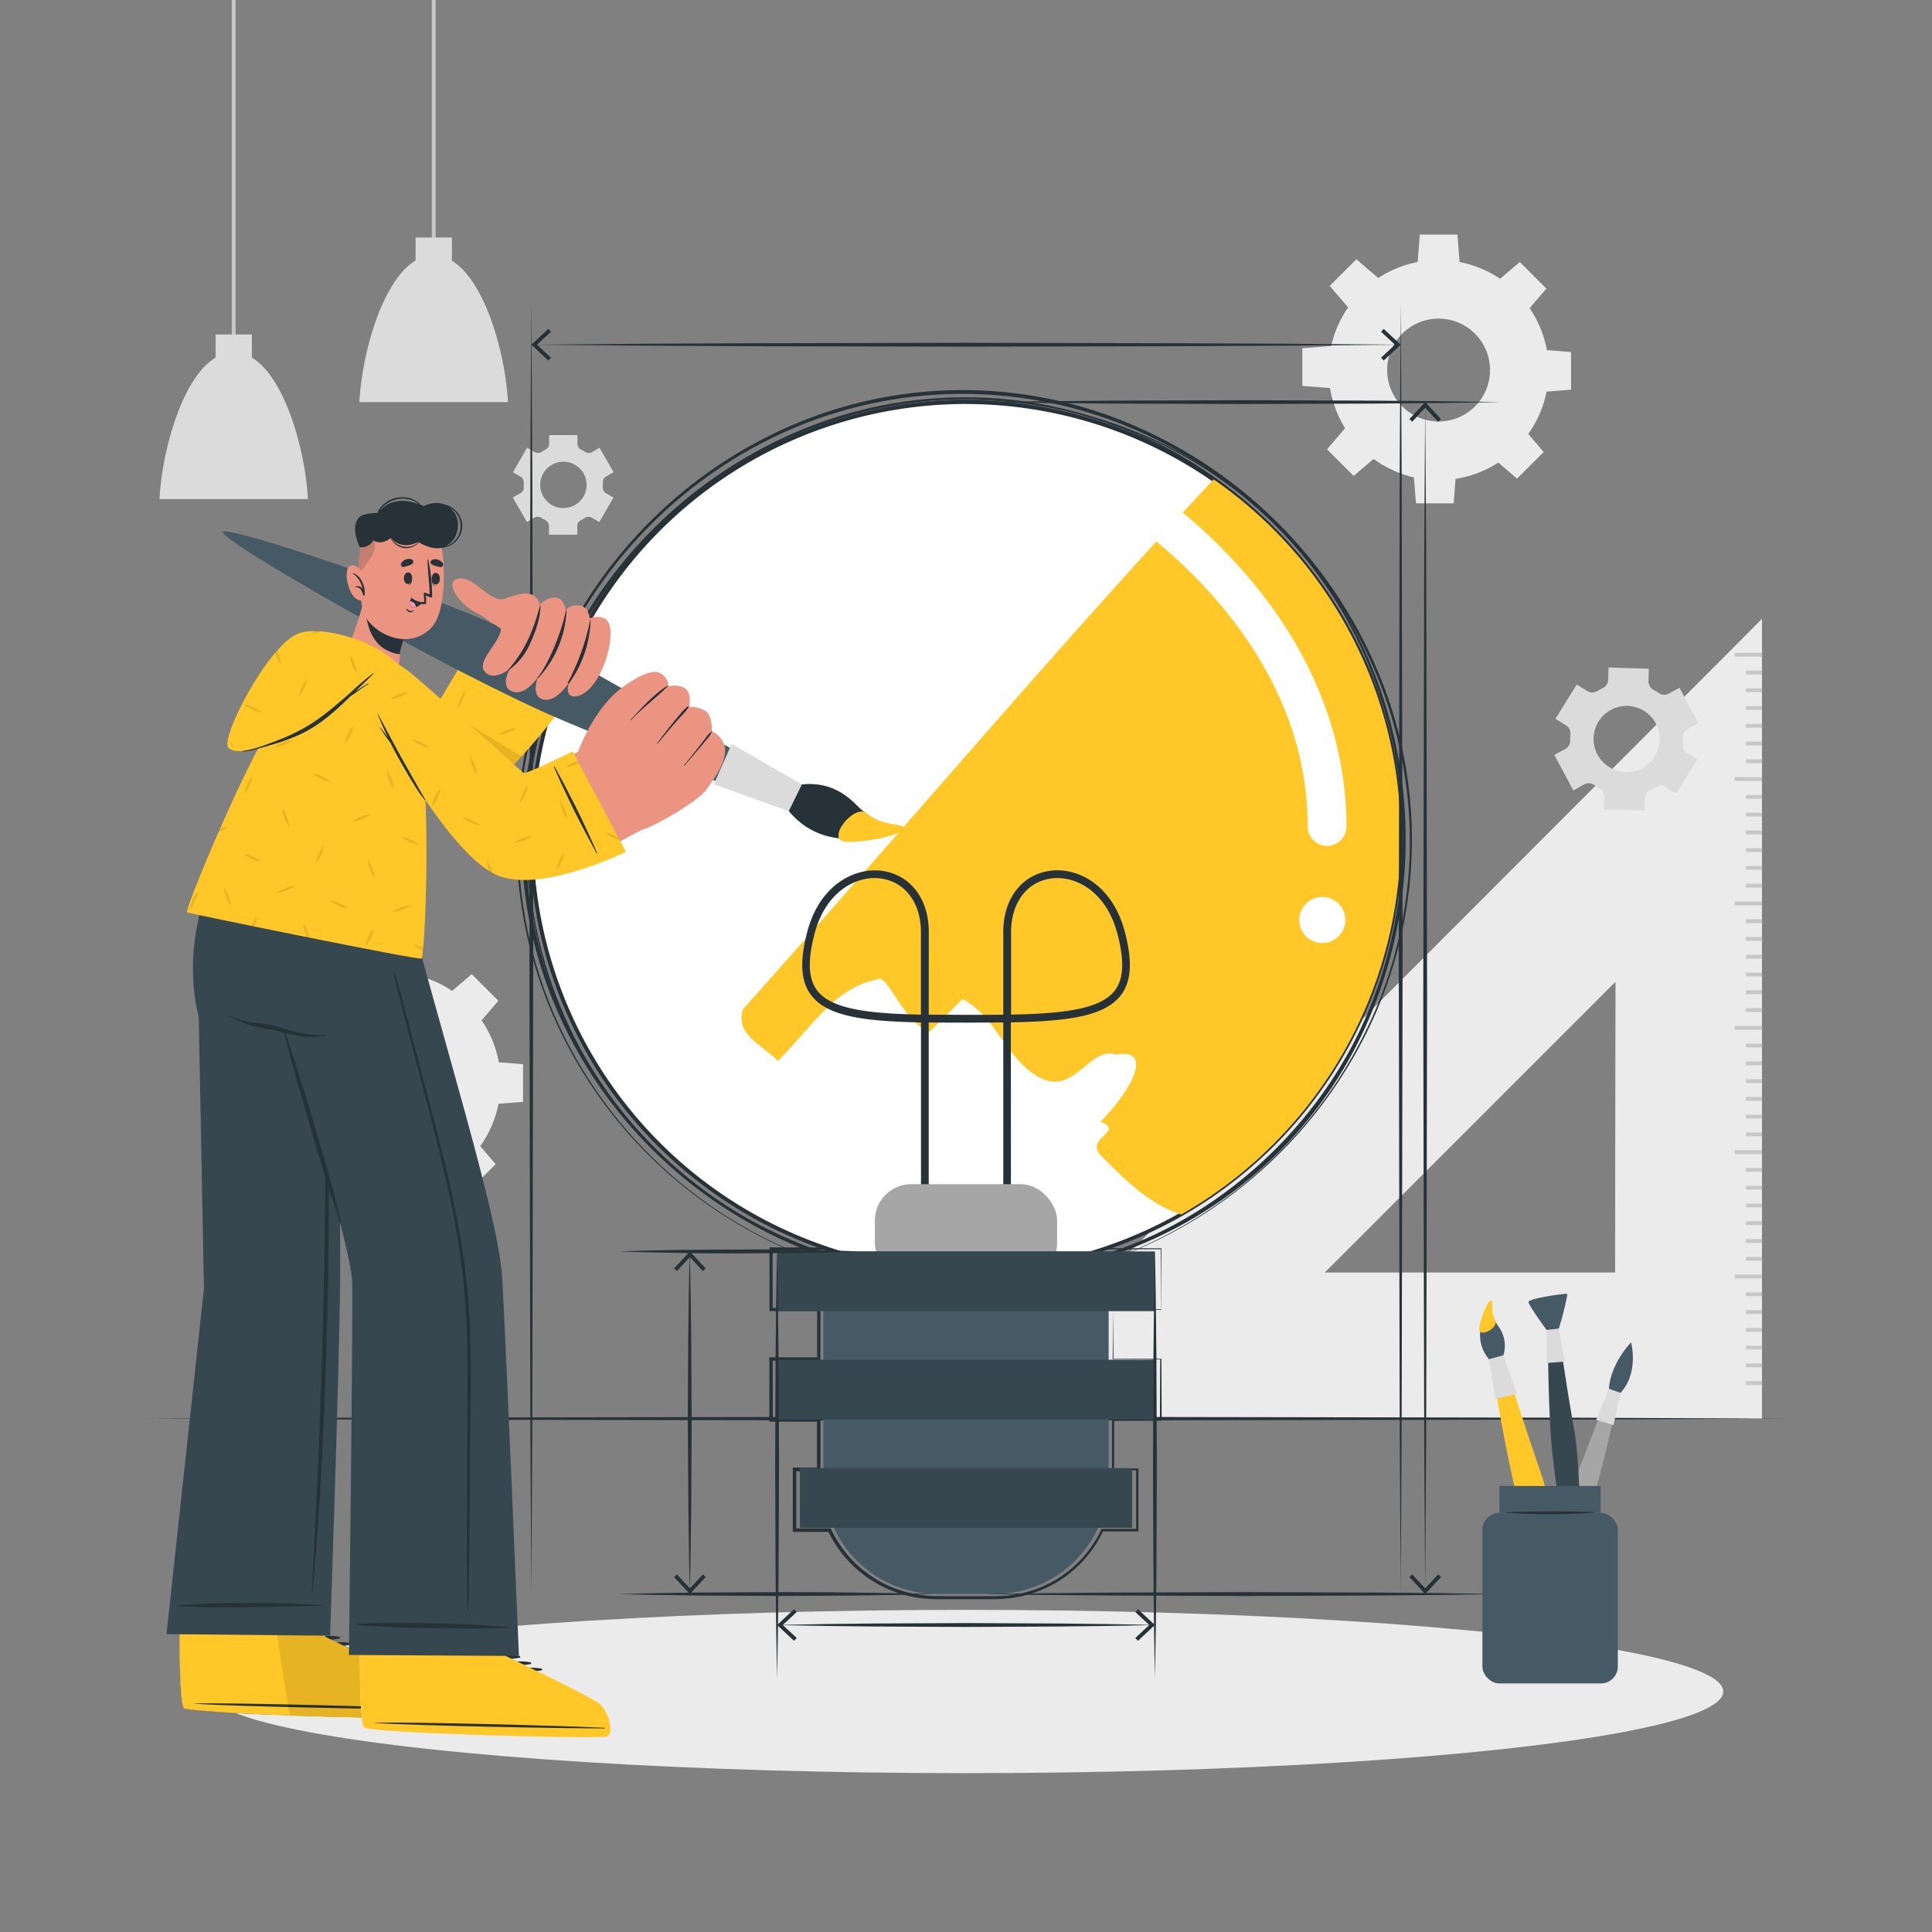 <svg xmlns="http://www.w3.org/2000/svg"
    viewBox="0 0 500 500">
    <rect x="0" y="0" width="500" height="500" fill="#808080" stroke="none"/>
    <g id="freepik--background-complete--inject-7">
        <path
            d="M249.35,367.19H456v-207ZM418,329.35H342.77L418.13,254Z"
            style="fill:#dbdbdb">
        </path>
        <path
            d="M449.67,166.59l-.92.92L249.35,367.19H456v-207ZM418,329.36H342.77L418.14,254Z"
            style="fill:#ebebeb">
        </path>
        <rect
            x="448.93"
            y="168.95"
            width="7.1"
            height="0.99"
            style="fill:#c7c7c7">
        </rect>
        <rect
            x="451.84"
            y="173.55"
            width="4.19"
            height="0.99"
            style="fill:#c7c7c7">
        </rect>
        <rect
            x="451.84"
            y="178.14"
            width="4.19"
            height="0.99"
            style="fill:#c7c7c7">
        </rect>
        <rect
            x="451.84"
            y="182.74"
            width="4.19"
            height="0.99"
            style="fill:#c7c7c7">
        </rect>
        <rect
            x="451.84"
            y="187.34"
            width="4.19"
            height="0.99"
            style="fill:#c7c7c7">
        </rect>
        <rect
            x="451.84"
            y="191.93"
            width="4.19"
            height="1"
            style="fill:#c7c7c7">
        </rect>
        <rect
            x="451.84"
            y="196.53"
            width="4.19"
            height="0.99"
            style="fill:#c7c7c7">
        </rect>
        <rect
            x="448.93"
            y="201.13"
            width="7.1"
            height="0.99"
            style="fill:#c7c7c7">
        </rect>
        <rect
            x="451.84"
            y="205.74"
            width="4.19"
            height="0.99"
            style="fill:#c7c7c7">
        </rect>
        <rect
            x="451.84"
            y="210.32"
            width="4.19"
            height="0.99"
            style="fill:#c7c7c7">
        </rect>
        <rect
            x="451.84"
            y="214.93"
            width="4.19"
            height="0.99"
            style="fill:#c7c7c7">
        </rect>
        <rect
            x="451.84"
            y="219.53"
            width="4.19"
            height="0.99"
            style="fill:#c7c7c7">
        </rect>
        <rect
            x="451.84"
            y="224.12"
            width="4.19"
            height="0.99"
            style="fill:#c7c7c7">
        </rect>
        <rect
            x="451.84"
            y="228.72"
            width="4.19"
            height="0.99"
            style="fill:#c7c7c7">
        </rect>
        <rect
            x="448.93"
            y="233.32"
            width="7.1"
            height="0.99"
            style="fill:#c7c7c7">
        </rect>
        <rect
            x="451.84"
            y="237.91"
            width="4.19"
            height="0.99"
            style="fill:#c7c7c7">
        </rect>
        <rect
            x="451.84"
            y="242.51"
            width="4.19"
            height="0.99"
            style="fill:#c7c7c7">
        </rect>
        <rect
            x="451.84"
            y="247.11"
            width="4.19"
            height="0.99"
            style="fill:#c7c7c7">
        </rect>
        <rect
            x="451.84"
            y="251.7"
            width="4.19"
            height="1"
            style="fill:#c7c7c7">
        </rect>
        <rect
            x="451.84"
            y="256.3"
            width="4.19"
            height="0.99"
            style="fill:#c7c7c7">
        </rect>
        <rect
            x="451.84"
            y="260.91"
            width="4.19"
            height="0.99"
            style="fill:#c7c7c7">
        </rect>
        <rect
            x="448.93"
            y="265.51"
            width="7.1"
            height="0.99"
            style="fill:#c7c7c7">
        </rect>
        <rect
            x="451.84"
            y="270.09"
            width="4.19"
            height="0.99"
            style="fill:#c7c7c7">
        </rect>
        <rect
            x="451.84"
            y="274.7"
            width="4.19"
            height="0.99"
            style="fill:#c7c7c7">
        </rect>
        <rect
            x="451.84"
            y="279.3"
            width="4.19"
            height="0.99"
            style="fill:#c7c7c7">
        </rect>
        <rect
            x="451.84"
            y="283.89"
            width="4.19"
            height="0.99"
            style="fill:#c7c7c7">
        </rect>
        <rect
            x="451.84"
            y="288.49"
            width="4.19"
            height="0.99"
            style="fill:#c7c7c7">
        </rect>
        <rect
            x="451.84"
            y="293.09"
            width="4.19"
            height="0.99"
            style="fill:#c7c7c7">
        </rect>
        <rect
            x="448.93"
            y="297.68"
            width="7.1"
            height="1"
            style="fill:#c7c7c7">
        </rect>
        <rect
            x="451.84"
            y="302.28"
            width="4.19"
            height="0.99"
            style="fill:#c7c7c7">
        </rect>
        <rect
            x="451.84"
            y="306.88"
            width="4.19"
            height="0.99"
            style="fill:#c7c7c7">
        </rect>
        <rect
            x="451.84"
            y="311.49"
            width="4.19"
            height="0.99"
            style="fill:#c7c7c7">
        </rect>
        <rect
            x="451.84"
            y="316.07"
            width="4.19"
            height="0.99"
            style="fill:#c7c7c7">
        </rect>
        <rect
            x="451.84"
            y="320.68"
            width="4.19"
            height="0.99"
            style="fill:#c7c7c7">
        </rect>
        <rect
            x="451.84"
            y="325.28"
            width="4.19"
            height="0.99"
            style="fill:#c7c7c7">
        </rect>
        <rect
            x="448.93"
            y="329.87"
            width="7.1"
            height="0.99"
            style="fill:#c7c7c7">
        </rect>
        <rect
            x="451.84"
            y="334.47"
            width="4.19"
            height="0.99"
            style="fill:#c7c7c7">
        </rect>
        <rect
            x="451.84"
            y="339.07"
            width="4.19"
            height="0.99"
            style="fill:#c7c7c7">
        </rect>
        <rect
            x="451.84"
            y="343.66"
            width="4.19"
            height="0.99"
            style="fill:#c7c7c7">
        </rect>
        <rect
            x="451.84"
            y="348.26"
            width="4.19"
            height="0.99"
            style="fill:#c7c7c7">
        </rect>
        <rect
            x="451.84"
            y="352.86"
            width="4.19"
            height="0.99"
            style="fill:#c7c7c7">
        </rect>
        <rect
            x="451.84"
            y="357.45"
            width="4.19"
            height="1"
            style="fill:#c7c7c7">
        </rect>
        <path
            d="M433.81,205.37l5.51-8.87-2.72-1.68a2.49,2.49,0,0,1-1.15-2.34,13.54,13.54,0,0,0,0-1.56,2.47,2.47,0,0,1,1.3-2.25l2.82-1.51L434.67,178l-2.82,1.51a2.47,2.47,0,0,1-2.59-.17,14,14,0,0,0-1.33-.82,2.49,2.49,0,0,1-1.31-2.25l.1-3.2-10.43-.32-.1,3.21a2.49,2.49,0,0,1-1.45,2.16c-.24.1-.46.22-.69.34s-.45.25-.67.38a2.47,2.47,0,0,1-2.59,0l-2.74-1.69-5.5,8.87,2.72,1.69a2.49,2.49,0,0,1,1.15,2.34,13.31,13.31,0,0,0-.05,1.55,2.47,2.47,0,0,1-1.3,2.25l-2.82,1.51,4.94,9.21L410,203a2.47,2.47,0,0,1,2.59.17q.64.44,1.32.81a2.47,2.47,0,0,1,1.31,2.25l-.09,3.21,10.43.32.1-3.2a2.5,2.5,0,0,1,1.45-2.16l.7-.34c.22-.13.45-.25.67-.39a2.48,2.48,0,0,1,2.6,0ZM425,198.78a8.55,8.55,0,1,1,3.5-11.58A8.54,8.54,0,0,1,425,198.78Z"
            style="fill:#dbdbdb">
        </path>
        <path
            d="M158.81,122.21l-3.66-6.34L153.21,117a1.73,1.73,0,0,1-1.82-.06,8,8,0,0,0-.95-.54,1.75,1.75,0,0,1-1-1.55V112.6h-7.32v2.24a1.73,1.73,0,0,1-1,1.55,8.92,8.92,0,0,0-.95.54,1.73,1.73,0,0,1-1.82.06l-1.94-1.12-3.66,6.34,1.95,1.12a1.74,1.74,0,0,1,.85,1.62c0,.18,0,.35,0,.54s0,.36,0,.53a1.72,1.72,0,0,1-.84,1.61l-2,1.13,3.66,6.34,1.95-1.13a1.75,1.75,0,0,1,1.82.07,8.78,8.78,0,0,0,.94.54,1.73,1.73,0,0,1,1,1.55v2.24h7.32v-2.24a1.75,1.75,0,0,1,1-1.55,7.9,7.9,0,0,0,.94-.54,1.77,1.77,0,0,1,1.83-.07l1.94,1.13,3.66-6.34-1.95-1.12A1.74,1.74,0,0,1,156,126c0-.18,0-.36,0-.54s0-.36,0-.54a1.74,1.74,0,0,1,.85-1.62Zm-7,3.28a6,6,0,1,1-6-6A6,6,0,0,1,151.81,125.49Z"
            style="fill:#dbdbdb">
        </path>
        <path
            d="M101.08,251.59a28.5,28.5,0,1,0,28.49,28.49A28.49,28.49,0,0,0,101.08,251.59Zm0,41.8a13.31,13.31,0,1,1,13.31-13.31A13.3,13.3,0,0,1,101.08,293.39Z"
            style="fill:#ebebeb">
        </path>
        <polygon
            points="106.56 252.77 95.6 252.77 96.21 245.02 105.95 245.02 106.56 252.77"
            style="fill:#ebebeb">
        </polygon>
        <polygon
            points="85.7 256.47 77.95 264.21 72.9 258.3 79.79 251.41 85.7 256.47"
            style="fill:#ebebeb">
        </polygon>
        <polygon
            points="73.57 273.82 73.57 284.78 65.81 284.17 65.81 274.43 73.57 273.82"
            style="fill:#ebebeb">
        </polygon>
        <polygon
            points="77.26 294.68 85.01 302.43 79.09 307.48 72.2 300.59 77.26 294.68"
            style="fill:#ebebeb">
        </polygon>
        <polygon
            points="94.61 306.81 105.57 306.81 104.97 314.57 95.22 314.57 94.61 306.81"
            style="fill:#ebebeb">
        </polygon>
        <polygon
            points="115.47 303.12 123.22 295.38 128.27 301.29 121.38 308.18 115.47 303.12"
            style="fill:#ebebeb">
        </polygon>
        <polygon
            points="127.61 285.76 127.61 274.81 135.36 275.41 135.36 285.16 127.61 285.76"
            style="fill:#ebebeb">
        </polygon>
        <polygon
            points="123.92 264.91 116.17 257.16 122.08 252.11 128.97 259 123.92 264.91"
            style="fill:#ebebeb">
        </polygon>
        <path
            d="M372.31,67.29A28.49,28.49,0,1,0,400.8,95.78,28.48,28.48,0,0,0,372.31,67.29Zm0,41.79a13.31,13.31,0,1,1,13.31-13.3A13.3,13.3,0,0,1,372.31,109.08Z"
            style="fill:#ebebeb">
        </path>
        <polygon
            points="377.79 68.47 366.83 68.47 367.44 60.71 377.18 60.71 377.79 68.47"
            style="fill:#ebebeb">
        </polygon>
        <polygon
            points="356.93 72.16 349.19 79.91 344.13 73.99 351.02 67.1 356.93 72.16"
            style="fill:#ebebeb">
        </polygon>
        <polygon
            points="344.8 89.52 344.8 100.47 337.04 99.87 337.04 90.12 344.8 89.52"
            style="fill:#ebebeb">
        </polygon>
        <polygon
            points="348.49 110.37 356.24 118.12 350.32 123.17 343.43 116.28 348.49 110.37"
            style="fill:#ebebeb">
        </polygon>
        <polygon
            points="365.85 122.51 376.8 122.51 376.2 130.26 366.45 130.26 365.85 122.51"
            style="fill:#ebebeb">
        </polygon>
        <polygon
            points="386.7 118.81 394.45 111.07 399.5 116.98 392.61 123.87 386.7 118.81"
            style="fill:#ebebeb">
        </polygon>
        <polygon
            points="398.84 101.46 398.84 90.5 406.59 91.11 406.59 100.85 398.84 101.46"
            style="fill:#ebebeb">
        </polygon>
        <polygon
            points="395.14 80.6 387.4 72.86 393.31 67.8 400.2 74.69 395.14 80.6"
            style="fill:#ebebeb">
        </polygon>
        <rect
            x="59.98"
            width="1"
            height="91.87"
            style="fill:#c7c7c7">
        </rect>
        <rect
            x="55.79"
            y="86.56"
            width="9.39"
            height="10.16"
            style="fill:#dbdbdb">
        </rect>
        <path
            d="M79.69,129.16H41.27c.77-14.62,7.74-38,19.21-38S78.93,114.54,79.69,129.16Z"
            style="fill:#dbdbdb">
        </path>
        <rect
            x="111.75"
            width="1"
            height="66.77"
            style="fill:#c7c7c7">
        </rect>
        <rect
            x="107.56"
            y="61.47"
            width="9.39"
            height="10.16"
            style="fill:#dbdbdb">
        </rect>
        <path
            d="M131.47,104.06H93c.78-14.61,7.75-38,19.21-38S130.7,89.45,131.47,104.06Z"
            style="fill:#dbdbdb">
        </path>
    </g>
    <g id="freepik--Shadow--inject-7">
        <ellipse
            cx="250"
            cy="437.76"
            rx="195.98"
            ry="21.13"
            style="fill:#ebebeb">
        </ellipse>
    </g>
    <g id="freepik--Floor--inject-7">
        <polygon
            points="38.37 367.14 91.28 366.9 144.18 366.81 250 366.64 355.82 366.81 408.73 366.9 461.63 367.14 408.73 367.39 355.82 367.48 250 367.64 144.18 367.47 91.28 367.38 38.37 367.14"
            style="fill:#263238">
        </polygon>
    </g>
    <g id="freepik--light-bulb--inject-7">
        <path
            d="M288.11,338.9l.06,12.81-.06-.06,12.35,0h.11v.11l.07,15.73v.18h-.19l-12.35.06.24-.24,0,12.82-.26-.27h6.54v.28l0,15.72v.3h-9.36l.28-.18a30.66,30.66,0,0,1-14.78,14.77,31.17,31.17,0,0,1-10.24,2.78c-1.77.17-3.55.16-5.3.16H244.73a52.56,52.56,0,0,1-5.31-.15,31.3,31.3,0,0,1-10.26-2.75,31.85,31.85,0,0,1-8.73-6.08,31.35,31.35,0,0,1-6.14-8.69l.4.25-9.06,0h-.46V396l0-15.72v-.48h6.75l-.49.49V367.44l.49.49-12.35,0h-.47v-.47l0-15.73v-.45h.45l12.35,0-.42.43,0-12.81.4.41-12.35,0h-.39v-.39l0-15.73v-.37h.37l50.46.08,50.46.16h.13v.13l-.07,15.73V339h-.06Zm0,0,12.35-.06,0,.06-.07-15.73.12.12-50.46.16-50.46.08.36-.36,0,15.73-.38-.39,12.35,0h.41v.41l0,12.81v.42h-.43l-12.35,0,.44-.44,0,15.73-.47-.47,12.35,0h.49v13.8h-6.75l.48-.48,0,15.72-.45-.46,9.06,0H215l.12.25a30.84,30.84,0,0,0,5.94,8.47,31.55,31.55,0,0,0,8.48,5.94,30.7,30.7,0,0,0,10,2.71c1.72.17,3.46.16,5.23.16h10.54c1.77,0,3.51,0,5.24-.14a30.6,30.6,0,0,0,10-2.69A29.93,29.93,0,0,0,285,395.85l.08-.18h9.26l-.3.3,0-15.72.27.27h-6.53v-.26l0-12.82v-.24h.24l12.35.06-.18.18.07-15.73.11.11-12.35-.05h-.06v-.05Z"
            style="fill:#263238">
        </path>
        <circle
            cx="250"
            cy="216.56"
            r="112.49"
            transform="translate(-79.91 240.21) rotate(-45)"
            style="fill:#fff">
        </circle>
        <path
            d="M250,329.55a113,113,0,1,1,113-113A113.12,113.12,0,0,1,250,329.55Zm0-225a112,112,0,1,0,112,112A112.14,112.14,0,0,0,250,104.56Z"
            style="fill:#263238">
        </path>
        <path
            d="M362.49,216.56a112.43,112.43,0,0,1-56.79,97.75c-8.33-2.68-14.53-8.95-20.74-15.22-4.47-4.52,6.43-6.37-.18-8.76,6.43-6.37,14.92-19.24,4-17.39-6.61-2.4-10.72,10.61-19.56,6S258,263.22,249.11,258.57l-8.58,8.49c-6.62-2.41-11.28-15.68-13.42-13.56-10.9,1.84-17.24,12.59-25.81,21.07-4.48-4.51-11.09-6.9-9-13.41,40.36-45.06,80-92.29,121.78-137.1A112.37,112.37,0,0,1,362.49,216.56Z"
            style="fill:#FFC727">
        </path>
        <path
            d="M261.65,336h-2V264.61c-2.7,0-7.24.05-9.27.05h-.76c-2,0-6.56,0-9.27-.05V336h-2V262.58l1,0c2.2,0,7.46.06,10.25.06h.76c2.79,0,8.05,0,10.25-.06l1,0Z"
            style="fill:#263238">
        </path>
        <path
            d="M259.65,264.62V241.2c0-8.65,4.78-14.87,12.18-15.85,7-.92,16,3.57,19.21,15.59,2.08,7.72,1.78,13-.92,16.57-4.23,5.6-14,6.84-29.46,7.09Zm14-37.38a11.17,11.17,0,0,0-1.54.1c-6.34.83-10.44,6.27-10.44,13.86v21.38c13.9-.27,23.24-1.47,26.87-6.27,2.3-3.06,2.49-7.77.59-14.85C286.44,231.49,279.51,227.24,273.63,227.24Z"
            style="fill:#263238">
        </path>
        <path
            d="M240.35,264.62l-1,0c-15.45-.25-25.22-1.49-29.44-7.09-2.71-3.58-3-8.85-.94-16.57,3.23-12,12.23-16.51,19.23-15.59,7.39,1,12.17,7.2,12.17,15.85Zm-14-37.38c-5.88,0-12.81,4.25-15.49,14.22-1.89,7.08-1.7,11.79.6,14.85,3.63,4.8,13,6,26.87,6.27V241.2c0-7.59-4.1-13-10.44-13.86A11.17,11.17,0,0,0,226.37,227.24Z"
            style="fill:#263238">
        </path>
        <rect
            x="226.41"
            y="306.46"
            width="47.18"
            height="24.69"
            rx="9.42"
            style="fill:#a6a6a6">
        </rect>
        <path
            d="M169.25,136.81a113.06,113.06,0,0,1,36.94-24.63,117.13,117.13,0,0,1,43.56-8.8,115.56,115.56,0,0,1,43.71,8.15,110.78,110.78,0,0,1,37.18,24.39A112,112,0,0,1,355.2,173a118.29,118.29,0,0,1,.38,87.51,110.22,110.22,0,0,1-61.41,62A115.68,115.68,0,0,1,250.42,331a117.12,117.12,0,0,1-43.71-8.54A112.49,112.49,0,0,1,144.81,261a115.37,115.37,0,0,1-.14-87.22A112.06,112.06,0,0,1,169.25,136.81Zm0,0a112.08,112.08,0,0,0-24.47,37,115.16,115.16,0,0,0,.38,87,112.09,112.09,0,0,0,61.78,61,116.56,116.56,0,0,0,43.48,8.37,114.92,114.92,0,0,0,43.42-8.48,110.71,110.71,0,0,0,60.92-61.54,117.51,117.51,0,0,0-.14-87,110.11,110.11,0,0,0-61.3-61.38,115.16,115.16,0,0,0-43.56-8.24,116.82,116.82,0,0,0-43.52,8.66A113.12,113.12,0,0,0,169.25,136.81Z"
            style="fill:#263238">
        </path>
        <path
            d="M363.49,217.56a112.93,112.93,0,0,0-8.82-43.49A116.74,116.74,0,0,0,330,137.17a115.31,115.31,0,0,0-36.63-25A110.47,110.47,0,0,0,250,103.31a111.6,111.6,0,0,0-43.36,8.94,117.58,117.58,0,0,0-61.58,61.39,110.67,110.67,0,0,0-.44,86.59,114.92,114.92,0,0,0,24.7,36.7A116.57,116.57,0,0,0,206,321.75a111.94,111.94,0,0,0,86.82.56A115.09,115.09,0,0,0,354.62,261,112.07,112.07,0,0,0,363.49,217.56Zm0,0a112,112,0,0,1-8.76,43.52A115.44,115.44,0,0,1,293,322.66a112.49,112.49,0,0,1-87.21-.33,117,117,0,0,1-37-24.87,115.71,115.71,0,0,1-25-36.89,110.14,110.14,0,0,1,.45-87.28,118.28,118.28,0,0,1,62.14-61.61,110.58,110.58,0,0,1,87.14.17A115.44,115.44,0,0,1,330.2,137a117,117,0,0,1,24.59,37A113.2,113.2,0,0,1,363.49,217.56Z"
            style="fill:#263238">
        </path>
        <path
            d="M249,332.67a114.78,114.78,0,0,0,44.11-8.94,118.44,118.44,0,0,0,37.42-25,116.75,116.75,0,0,0,25.34-37.16,111.88,111.88,0,0,0,9-44,113.06,113.06,0,0,0-9.07-44,119.19,119.19,0,0,0-62.26-62.46,112.27,112.27,0,0,0-87.83-.45,116.75,116.75,0,0,0-37.22,25.06,118.3,118.3,0,0,0-25.18,37.19,113.57,113.57,0,0,0-.56,88.05,116.78,116.78,0,0,0,62.15,62.69A113.56,113.56,0,0,0,249,332.67Zm0,0a113.84,113.84,0,0,1-44.14-8.88,117.08,117.08,0,0,1-62.44-62.66,114,114,0,0,1,.33-88.45A118.85,118.85,0,0,1,168,135.21a117.38,117.38,0,0,1,37.41-25.34,111.74,111.74,0,0,1,88.52.46,120,120,0,0,1,62.48,63,112.1,112.1,0,0,1-.17,88.37,117.29,117.29,0,0,1-25.5,37.19,118.69,118.69,0,0,1-37.55,24.93A114.66,114.66,0,0,1,249,332.67Z"
            style="fill:#263238">
        </path>
        <path
            d="M213.08,323.87h73.84a0,0,0,0,1,0,0V383a29.52,29.52,0,0,1-29.52,29.52H242.6A29.52,29.52,0,0,1,213.08,383V323.87A0,0,0,0,1,213.08,323.87Z"
            style="fill:#455a64">
        </path>
        <rect
            x="201.11"
            y="323.87"
            width="97.79"
            height="15.45"
            style="fill:#37474f">
        </rect>
        <rect
            x="201.11"
            y="351.9"
            width="97.79"
            height="15.45"
            style="fill:#37474f">
        </rect>
        <rect
            x="207.01"
            y="379.94"
            width="85.98"
            height="15.45"
            style="fill:#37474f">
        </rect>
        <path
            d="M343.43,218.91a5,5,0,0,1-5-5c0-52.54-51.67-82.89-52.19-83.19a5,5,0,1,1,5-8.67,132.51,132.51,0,0,1,28.55,23.64c18.76,20.38,28.67,44,28.67,68.22A5,5,0,0,1,343.43,218.91Z"
            style="fill:#fff">
        </path>
        <circle
            cx="342.21"
            cy="238.09"
            r="5.97"
            style="fill:#fff">
        </circle>
    </g>
    <g id="freepik--Measures--inject-7">
        <path
            d="M202.19,420.52l11.95-.23,12-.13,23.9-.11,23.9.11c8,.08,15.94.17,23.91.36v.06c-8,.19-15.94.28-23.91.36l-23.9.11-23.9-.11-12-.14-11.95-.22Z"
            style="fill:#263238">
        </path>
        <polygon
            points="205.5 424.64 206.19 423.91 202.57 420.55 206.19 417.19 205.5 416.46 201.11 420.55 205.5 424.64"
            style="fill:#263238">
        </polygon>
        <polygon
            points="294.5 424.64 293.81 423.91 297.43 420.55 293.81 417.19 294.5 416.46 298.89 420.55 294.5 424.64"
            style="fill:#263238">
        </polygon>
        <polygon
            points="138.59 89.2 166.44 88.96 194.29 88.83 250 88.71 305.7 88.83 333.56 88.96 361.41 89.2 361.41 89.22 333.56 89.46 305.7 89.6 250 89.71 194.29 89.6 166.44 89.46 138.59 89.22 138.59 89.2"
            style="fill:#263238">
        </polygon>
        <polygon
            points="141.9 93.3 142.59 92.57 138.97 89.21 142.59 85.86 141.9 85.12 137.5 89.21 141.9 93.3"
            style="fill:#263238">
        </polygon>
        <polygon
            points="358.1 93.3 357.42 92.57 361.03 89.21 357.42 85.86 358.1 85.12 362.5 89.21 358.1 93.3"
            style="fill:#263238">
        </polygon>
        <path
            d="M178.51,411.45c-.19-7.2-.28-14.41-.36-21.62L178,368.2l.11-21.62c.08-7.21.17-14.42.36-21.63h.06c.19,7.21.28,14.42.36,21.63L179,368.2l-.11,21.63c-.08,7.21-.17,14.42-.36,21.62Z"
            style="fill:#263238">
        </path>
        <polygon
            points="182.63 408.14 181.9 407.46 178.54 411.07 175.18 407.46 174.45 408.14 178.54 412.54 182.63 408.14"
            style="fill:#263238">
        </polygon>
        <polygon
            points="182.63 328.27 181.9 328.95 178.54 325.34 175.18 328.95 174.45 328.27 178.54 323.87 182.63 328.27"
            style="fill:#263238">
        </polygon>
        <polygon
            points="368.83 411.45 368.59 373.17 368.5 334.88 368.34 258.3 368.5 181.72 368.59 143.44 368.83 105.15 368.84 105.15 369.09 143.44 369.17 181.72 369.33 258.3 369.17 334.88 369.08 373.17 368.84 411.45 368.83 411.45"
            style="fill:#263238">
        </polygon>
        <polygon
            points="372.93 408.14 372.19 407.46 368.84 411.07 365.48 407.46 364.75 408.14 368.84 412.54 372.93 408.14"
            style="fill:#263238">
        </polygon>
        <polygon
            points="372.93 108.46 372.19 109.14 368.84 105.53 365.48 109.14 364.75 108.46 368.84 104.06 372.93 108.46"
            style="fill:#263238">
        </polygon>
        <path
            d="M222.65,323.87c-5.19.2-10.38.3-15.57.38s-10.38.08-15.57.12-10.39,0-15.58-.12l-7.78-.14c-2.6-.08-5.19-.13-7.79-.24,2.6-.12,5.19-.16,7.79-.25l7.78-.14c5.19-.08,10.39-.07,15.58-.11s10.38,0,15.57.12S217.46,323.66,222.65,323.87Z"
            style="fill:#263238">
        </path>
        <path
            d="M241.85,412.54c-6.79.21-13.58.3-20.37.38s-13.58.08-20.37.12l-20.38-.12-10.18-.14c-3.4-.08-6.79-.13-10.19-.24,3.4-.11,6.79-.16,10.19-.25l10.18-.14,20.38-.11c6.79,0,13.58,0,20.37.12S235.06,412.33,241.85,412.54Z"
            style="fill:#263238">
        </path>
        <path
            d="M201.11,323.87c.2,9.21.3,18.43.38,27.64l.12,27.65-.12,27.64-.14,13.83-.24,13.82-.25-13.82-.14-13.83-.11-27.64.11-27.65C200.8,342.3,200.9,333.08,201.11,323.87Z"
            style="fill:#263238">
        </path>
        <path
            d="M298.89,323.87c.21,9.21.31,18.43.39,27.64l.11,27.65-.11,27.64-.14,13.83-.25,13.82-.24-13.82-.14-13.83-.12-27.64.12-27.65C298.59,342.3,298.69,333.08,298.89,323.87Z"
            style="fill:#263238">
        </path>
        <path
            d="M255,412.54c11.14-.21,22.28-.3,33.42-.38l33.43-.12,33.42.11,16.72.14,16.71.25-16.71.24-16.72.14-33.42.12-33.43-.12C277.31,412.84,266.17,412.75,255,412.54Z"
            style="fill:#263238">
        </path>
        <path
            d="M255,104.06c11.14-.2,22.28-.3,33.42-.38l33.43-.11,33.42.11,16.72.14,16.71.24-16.71.25-16.72.14-33.42.11-33.43-.11C277.31,104.37,266.17,104.27,255,104.06Z"
            style="fill:#263238">
        </path>
        <polygon
            points="137.5 412.54 137.26 370.77 137.17 329.01 137.01 245.47 137.17 161.94 137.26 120.17 137.5 78.41 137.75 120.17 137.84 161.94 138 245.47 137.84 329.01 137.75 370.77 137.5 412.54"
            style="fill:#263238">
        </polygon>
        <polygon
            points="362.5 412.54 362.25 370.77 362.16 329.01 362 245.47 362.16 161.94 362.25 120.17 362.5 78.41 362.74 120.17 362.83 161.94 362.99 245.47 362.83 329.01 362.74 370.77 362.5 412.54"
            style="fill:#263238">
        </polygon>
    </g>
    <g id="freepik--Character--inject-7">
        <path
            d="M47.49,383.06s-1,39.61-1,39.64c0,7.32.17,13.74.56,17.05a.13.13,0,0,0,0,.06,5.12,5.12,0,0,0,.55,2.26l0,0c2.18,1.47,60.7,3,62.76,2.36s.42-6.56-1.81-8.43-24.38-12.47-24.38-12.47L84.86,384Z"
            style="fill:#eb9481">
        </path>
        <path
            d="M46.42,414.84s.07,7.83.07,7.86c0,7.32.17,13.74.56,17.05a.13.13,0,0,0,0,.06,9.9,9.9,0,0,0,.55,2.26l0,0c2.18,1.47,60.7,3,62.76,2.36s.42-6.56-1.81-8.43-24.38-12.47-24.38-12.47l0-8Z"
            style="fill:#fff">
        </path>
        <path
            d="M87.81,423.59c-3.9-.64-8.63.06-11.54,2.89-.11.11,0,.26.17.22a54.41,54.41,0,0,1,11.37-2.62A.25.25,0,0,0,87.81,423.59Z"
            style="fill:#263238">
        </path>
        <path
            d="M90.65,425.22c-3.9-.64-8.63.06-11.54,2.88-.11.11,0,.27.17.23a54.46,54.46,0,0,1,11.36-2.62A.25.25,0,0,0,90.65,425.22Z"
            style="fill:#263238">
        </path>
        <path
            d="M93.49,426.85c-3.9-.64-8.64,0-11.54,2.88-.12.11,0,.27.17.23a54.46,54.46,0,0,1,11.36-2.62A.25.25,0,0,0,93.49,426.85Z"
            style="fill:#263238">
        </path>
        <path
            d="M110.41,444.47c-2.06.63-60.57-.89-62.76-2.36-.84-.55-1.12-9.08-1.16-19.41,0-.11,0-.22,0-.33l37.76.56,0,.64s22.13,10.6,24.37,12.48S112.48,443.84,110.41,444.47Z"
            style="fill:#37474f">
        </path>
        <path
            d="M46.49,422.37v.33c0,10.33.31,18.87,1.16,19.41S61.32,443.46,75,444c16.4.58,34.26.87,35.39.52,2.06-.63.4-6.56-1.82-8.43s-24.37-12.47-24.37-12.47l0-.63-12.59-.19Z"
            style="fill:#FFC727">
        </path>
        <path
            d="M109.81,442.18c-9.86-.5-49.66-1.58-59.44-1.32-.08,0-.09.06,0,.06,9.76.71,49.58,1.47,59.45,1.42C110,442.34,110,442.19,109.81,442.18Z"
            style="fill:#263238">
        </path>
        <path
            d="M71.67,422.75C72.59,429.07,74,438.39,75,444c16.4.58,34.26.87,35.39.52,2.06-.63.4-6.56-1.82-8.43s-24.37-12.47-24.37-12.47l0-.63Z"
            style="opacity:0.1">
        </path>
        <path
            d="M43.09,422.91l42.34.41s2.41-68.95,2.59-91.94c.21-26.27-1.28-105-1.28-105H55.08s-8.5,17.36-3.64,36.9l1.34,70.29Z"
            style="fill:#37474f">
        </path>
        <path
            d="M46.23,415.5a31.45,31.45,0,0,1,3.37-.27c1.25-.09,2.5-.18,3.75-.24,2.41-.1,4.82-.14,7.23-.15,4.86,0,9.73,0,14.59.17,2.76.09,5.53.2,8.29.36.11,0,.1.17,0,.17-4.82.18-9.64.25-14.46.34s-9.65.19-14.46.1c-1.38,0-2.76,0-4.14-.12s-2.8,0-4.15-.2C46.16,415.65,46.13,415.52,46.23,415.5Z"
            style="fill:#263238">
        </path>
        <path
            d="M82.38,377.44c.5-11.4.86-22.81,1.17-34.21q.95-34.23.5-68.47c-.16-12.8-.51-25.6-.89-38.4,0-.15.22-.14.23,0,1.21,22.91,1.67,45.87,1.7,68.81s-.45,45.65-1.58,68.45c-.63,12.79-1.41,25.6-2.62,38.35a.09.09,0,0,1-.17,0C81.24,400.46,81.89,389,82.38,377.44Z"
            style="fill:#263238">
        </path>
        <path
            d="M92.79,389.35s.33,38.29.33,38.31c0,7.33.17,13.75.56,17.06a.09.09,0,0,0,0,0,5.13,5.13,0,0,0,.54,2.26l0,.05c2.18,1.47,60.7,3,62.76,2.35s.41-6.55-1.81-8.42-24.38-12.47-24.38-12.47l-.69-38.27Z"
            style="fill:#eb9481">
        </path>
        <path
            d="M93.05,419.8s.07,7.84.07,7.86c0,7.33.17,13.75.56,17.06a.09.09,0,0,0,0,0,10,10,0,0,0,.54,2.26l0,.05c2.18,1.47,60.7,3,62.76,2.35s.41-6.55-1.81-8.42-24.38-12.47-24.38-12.47l0-8Z"
            style="fill:#fff">
        </path>
        <path
            d="M134.44,428.56c-3.9-.64-8.64.05-11.54,2.88-.12.11,0,.27.17.23a54.46,54.46,0,0,1,11.36-2.62A.25.25,0,0,0,134.44,428.56Z"
            style="fill:#263238">
        </path>
        <path
            d="M137.27,430.19c-3.89-.64-8.63.05-11.54,2.88-.11.11,0,.27.17.23a54.7,54.7,0,0,1,11.37-2.62A.25.25,0,0,0,137.27,430.19Z"
            style="fill:#263238">
        </path>
        <path
            d="M140.11,431.82c-3.89-.65-8.63.05-11.54,2.88-.11.11.05.27.17.23a54.7,54.7,0,0,1,11.37-2.62A.25.25,0,0,0,140.11,431.82Z"
            style="fill:#263238">
        </path>
        <path
            d="M157,449.43c-2.06.64-60.58-.88-62.77-2.35-.84-.55-1.11-9.09-1.15-19.41v-.33l37.76.56,0,.64S153,439.14,155.23,441,159.1,448.81,157,449.43Z"
            style="fill:#FFC727">
        </path>
        <path
            d="M156.44,447.15c-9.86-.5-49.67-1.58-59.45-1.32-.08,0-.08.05,0,.06,9.76.71,49.57,1.46,59.44,1.42C156.64,447.31,156.65,447.16,156.44,447.15Z"
            style="fill:#263238">
        </path>
        <path
            d="M73.45,266.86s17.37,54.76,17.68,64.82c.27,8.58-.83,96.62-.83,96.62l44,.26s-3.72-89.78-4.4-98.72c-1.29-16.72-15.93-62.62-26.41-103.51H56.06s.41,21.42,10.15,36.9C66.21,263.23,70.62,265.27,73.45,266.86Z"
            style="fill:#37474f">
        </path>
        <path
            d="M92.64,420.19c5.08-.15,10.35-.3,15.43-.17s10.09.2,15.12.5c2.86.17,5.71.27,8.56.55a.08.08,0,0,1,0,.15c-5.07.3-10.17.24-15.26.19s-10.08-.1-15.12-.33c-2.86-.13-5.71-.27-8.56-.47C92.49,420.59,92.33,420.2,92.64,420.19Z"
            style="fill:#263238">
        </path>
        <path
            d="M102.26,252.13c1.56,5.23,2.89,10.54,4.29,15.82s2.82,10.64,4.22,16c2.71,10.3,5.39,20.61,7.43,31.07a188.4,188.4,0,0,1,3.51,31.85c.24,10.9,0,21.82-.07,32.72s-.16,21.93-.35,32.89c0,1.36-.06,2.72-.11,4.09,0,.13-.2.12-.2,0-.29-10.9-.14-21.83-.1-32.73s.18-21.82.09-32.72a197.6,197.6,0,0,0-2.8-32.31c-1.84-10.49-4.42-20.83-7.1-31.14-1.53-5.88-3.08-11.75-4.6-17.63s-3.18-11.83-4.53-17.79A.17.17,0,0,1,102.26,252.13Z"
            style="fill:#263238">
        </path>
        <path
            d="M84.32,267.92a39.74,39.74,0,0,1-6.53-.59,63.14,63.14,0,0,1-6.33-1.76,49.45,49.45,0,0,0-6.2-1,21.86,21.86,0,0,1-6.08-1.81c-.09-.05-.17.09-.08.13a38,38,0,0,0,5.83,2.53c2.09.66,4.27.75,6.38,1.27a52.38,52.38,0,0,0,6.51,1.49,23,23,0,0,0,6.53-.11C84.43,268.05,84.4,267.92,84.32,267.92Z"
            style="fill:#263238">
        </path>
        <path
            d="M87.1,311.48c-.42-1.63-.81-3.25-1.25-4.87-.89-3.27-1.8-6.54-2.78-9.78-2-6.44-3.82-12.92-5.9-19.32-1.17-3.64-2.23-7.32-3.61-10.88a.07.07,0,0,0-.14.05c.69,3.32,1.68,6.57,2.56,9.84s1.82,6.53,2.76,9.79c1.88,6.46,3.71,12.94,5.76,19.36.58,1.8,1.17,3.59,1.79,5.38s1.13,3.7,1.89,5.47a.08.08,0,0,0,.16,0C88,314.79,87.52,313.14,87.1,311.48Z"
            style="fill:#263238">
        </path>
        <path
            d="M90.93,177.72c9.48,14,23.76,32.94,28.63,30.17,12.46-7.08,26.82-28.37,29.35-33.73,1.47-3.11-18.89-18.45-20.9-15.36-2.35,3.61-12.17,22.73-13.79,23.18-1.23.34-13.1-9.71-17-11.79C87.52,165.06,86.53,171.24,90.93,177.72Z"
            style="fill:#eb9481">
        </path>
        <path
            d="M124.2,163.54l24.29,15.57s-21.1,29.28-30.35,29.32c-5.4,0-20.85-18-27.57-29.63-7.33-12.73,1.27-12.9,8.26-8.11,5.56,3.81,14.6,10.76,15,10.41S124.2,163.54,124.2,163.54Z"
            style="fill:#FFC727">
        </path>
        <path
            d="M119.14,180.82a8.78,8.78,0,0,0-.78,2.53,9.48,9.48,0,0,0,1.4-2.25,9.69,9.69,0,0,0,.79-2.53A9.52,9.52,0,0,0,119.14,180.82Zm-6.38,24.84.53.4a8.17,8.17,0,0,0,.58-2A8.39,8.39,0,0,0,112.76,205.66Zm16.35-30.44a9.35,9.35,0,0,0-2.52-.78,10.22,10.22,0,0,0,4.77,2.18A9.81,9.81,0,0,0,129.11,175.22Zm-20.17,16.94a8.82,8.82,0,0,0-2.52-.79,9,9,0,0,0,2.24,1.41,9.42,9.42,0,0,0,2.53.78A9,9,0,0,0,108.94,192.16ZM91.78,171.82a9.21,9.21,0,0,0-1.23-2.34,9.17,9.17,0,0,0,.59,2.57,9.27,9.27,0,0,0,1.23,2.35A9.24,9.24,0,0,0,91.78,171.82Zm49.67,10.86a9.6,9.6,0,0,0-1.23-2.35,9.16,9.16,0,0,0,.59,2.58,9.6,9.6,0,0,0,1.23,2.35A9.16,9.16,0,0,0,141.45,182.68ZM122.89,198a9.78,9.78,0,0,0-1.23-2.35,10.22,10.22,0,0,0,1.82,4.93A9.24,9.24,0,0,0,122.89,198Zm8.35-9.05a9.6,9.6,0,0,0-2.35,1.23,10.05,10.05,0,0,0,4.93-1.82A9.24,9.24,0,0,0,131.24,189Zm-28-9.25a9.72,9.72,0,0,0-2.34,1.23,10.05,10.05,0,0,0,4.93-1.82A9.31,9.31,0,0,0,103.21,179.72Z"
            style="opacity:0.1">
        </path>
        <path
            d="M133,176.41c-1.75-1.15-3.54-2.24-5.32-3.34-.85-.53-1.7-1.07-2.58-1.57s-1.86-1.16-2.83-1.63c-.07,0-.12,0-.06.09.82.7,1.77,1.28,2.65,1.91s1.65,1.15,2.48,1.71c1.73,1.18,3.47,2.35,5.23,3.48,3.52,2.27,7.1,4.44,10.72,6.56a.08.08,0,0,0,.08-.13C140,181.06,136.56,178.69,133,176.41Z"
            style="fill:#263238">
        </path>
        <path
            d="M135,195.79c-6,6.59-12.63,12.62-16.82,12.64-5.4,0-20.85-18-27.57-29.63-3.81-6.61-3.32-9.83-1-10.74Z"
            style="opacity:0.1">
        </path>
        <path
            d="M206.77,203s-27-14-54.32-29.67S59.75,136,57.67,137.6s59,36.53,87.53,48.65,58.28,22.55,58.28,22.55Z"
            style="fill:#455a64">
        </path>
        <polygon
            points="207.52 203.01 189.35 192.53 184.74 202.94 204.14 209.96 207.52 203.01"
            style="fill:#dbdbdb">
        </polygon>
        <path
            d="M207.52,203c4.32-.41,9.24.33,14.11,5.31,5.88,6,11.38,5.6,11.38,5.6s-17.82,9.35-28.87-4Z"
            style="fill:#263238">
        </path>
        <path
            d="M233.81,214c-.88-.81-6-.45-9.42-3.47-3.22-2.83-11.2,7.18-5.27,7.34C225.86,218,235.41,215.43,233.81,214Z"
            style="fill:#FFC727">
        </path>
        <path
            d="M99.83,177.58c-3.2.06-8-6.27-9.26-10.5-.08-.29.91-2.93,2-6.2.63-2,1.29-4.21,1.74-6.29l12.32,6a34.12,34.12,0,0,0-3,7.69,4.43,4.43,0,0,0-.09.87.61.61,0,0,0,0,.14C103.41,171,102.93,177.52,99.83,177.58Z"
            style="fill:#eb9481">
        </path>
        <path
            d="M103.51,169.15a.62.62,0,0,0,0,.15,8.06,8.06,0,0,1-1.36-.23c-7.59-2-7.73-11-7.51-14.3l12,5.82a33.92,33.92,0,0,0-3,7.69A5.36,5.36,0,0,0,103.51,169.15Z"
            style="fill:#263238">
        </path>
        <path
            d="M94.12,138.91c-2.13,4.46-1.68,18.32,1.19,21.82,4.17,5.08,12,6.68,16.56,1.44,4.43-5.07,3.52-23.12.22-26.41C107.23,130.92,97.25,132.33,94.12,138.91Z"
            style="fill:#eb9481">
        </path>
        <path
            d="M106.57,149.1s-.08.05-.08.08c.05.94-.06,2-.9,2.34a0,0,0,0,0,0,0C106.63,151.41,106.76,150,106.57,149.1Z"
            style="fill:#263238">
        </path>
        <path
            d="M105.72,148.14c-1.51-.1-1.58,2.92-.19,3S107,148.21,105.72,148.14Z"
            style="fill:#263238">
        </path>
        <path
            d="M111.81,149.22s.07,0,.07.08c0,.93,0,2,.88,2.34,0,0,0,.06,0,.05C111.72,151.52,111.61,150.09,111.81,149.22Z"
            style="fill:#263238">
        </path>
        <path
            d="M112.67,148.26c1.5-.07,1.54,2.94.15,3S111.41,148.33,112.67,148.26Z"
            style="fill:#263238">
        </path>
        <path
            d="M104.56,146.73a11.6,11.6,0,0,0,1.18-.38,2,2,0,0,0,1.13-.62.65.65,0,0,0-.09-.78,1.59,1.59,0,0,0-1.59-.2,2.36,2.36,0,0,0-1.36,1A.68.68,0,0,0,104.56,146.73Z"
            style="fill:#263238">
        </path>
        <path
            d="M113.87,146.77a9.54,9.54,0,0,1-1.19-.34,2,2,0,0,1-1.15-.58.63.63,0,0,1,.06-.77,1.58,1.58,0,0,1,1.58-.26,2.31,2.31,0,0,1,1.4.92A.68.68,0,0,1,113.87,146.77Z"
            style="fill:#263238">
        </path>
        <path
            d="M105.37,157.56c.21.22.43.53.77.57a2.54,2.54,0,0,0,1-.21,0,0,0,0,1,0,.05,1.25,1.25,0,0,1-1.2.47,1,1,0,0,1-.71-.84S105.33,157.53,105.37,157.56Z"
            style="fill:#263238">
        </path>
        <path
            d="M106.42,154.79a3.22,3.22,0,0,0,2.08,1.47,4.4,4.4,0,0,0,1.15.08l.22,0,.2,0a.22.22,0,0,0,.19-.2h0V156h0v-.08c0-.72,0-1.82,0-1.82.26.14,1.59.78,1.57.4a46.9,46.9,0,0,0-1-9.65c0-.1-.18-.08-.17,0,0,3,.5,6,.53,9a5.52,5.52,0,0,0-1.49-.49c-.1,0,.12,2.12.08,2.44v0a4.41,4.41,0,0,1-3.26-1.1C106.44,154.65,106.36,154.71,106.42,154.79Z"
            style="fill:#263238">
        </path>
        <path
            d="M109.23,156a3.71,3.71,0,0,1-1.54,1.13,1.64,1.64,0,0,1-1,0c-.74-.21-.74-.9-.59-1.48a3.83,3.83,0,0,1,.36-.89A4.85,4.85,0,0,0,109.23,156Z"
            style="fill:#263238">
        </path>
        <path
            d="M107.69,157.09a1.64,1.64,0,0,1-1,0c-.74-.21-.74-.9-.59-1.48A1.75,1.75,0,0,1,107.69,157.09Z"
            style="fill:#ff97b8">
        </path>
        <path
            d="M97.42,135.07c0,1.85-.24,7.57-1.08,8.77s-2.61,4-3.55,4.43c0-3.81.42-7.45,1.33-9.36A9.7,9.7,0,0,1,97.42,135.07Z"
            style="fill:#263238;opacity:0.2">
        </path>
        <path
            d="M108.71,139.93a4.57,4.57,0,0,1-4.16,1.55,4.65,4.65,0,0,1-3.59-2.77,0,0,0,0,0-.07,0,4.63,4.63,0,0,0,3.59,3.12,4.69,4.69,0,0,0,4.31-1.85A.05.05,0,1,0,108.71,139.93Z"
            style="fill:#263238">
        </path>
        <path
            d="M104,128.68A7.16,7.16,0,0,0,98,132a5.07,5.07,0,0,0-.5,3.33s.1,0,.1,0a5.63,5.63,0,0,1,2.64-5.08,7.26,7.26,0,0,1,6.41-.77,4.54,4.54,0,0,1,2.46,2c0,.09.25,0,.2-.07C108.55,129.73,106.37,128.62,104,128.68Z"
            style="fill:#263238">
        </path>
        <path
            d="M119.33,134.39a5.85,5.85,0,0,0-2.49-3.13c-1.62-1-3.45-.85-5.27-.66,0,0,0,.08,0,.07a8,8,0,0,1,4.55.51,5.71,5.71,0,0,1,2.65,2.79,5.57,5.57,0,0,1-2.3,6.93,5.7,5.7,0,0,1-4.48.46s-.1.07,0,.09a5.7,5.7,0,0,0,7.37-7.06Z"
            style="fill:#263238">
        </path>
        <path
            d="M93.13,141.59s-2.49-4.74-.39-7.47c1.2-1.54,5.14-1.33,5.14-1.33a7.13,7.13,0,0,1,4.55-3c3.3-.74,7.22,1.2,7.22,1.2s3.14-1.78,6.07-.09c4.09,2.35,3.55,8.59-.57,10.58-2.9,1.39-6.82-1.18-6.82-1.18-.38,0-4.26,2.37-7.17-1.1,0,0-2.39,2.11-4.52.62A3.44,3.44,0,0,1,93.13,141.59Z"
            style="fill:#263238">
        </path>
        <path
            d="M95.36,150.34s-2.5-4.77-4.62-3.94-.65,7.48,1.57,8.64a2.39,2.39,0,0,0,3.34-.86Z"
            style="fill:#eb9481">
        </path>
        <path
            d="M91.21,148.3s0,0,0,.06a6,6,0,0,1,2.61,4.14,1.33,1.33,0,0,0-1.91-.61.05.05,0,0,0,0,.1,1.47,1.47,0,0,1,1.54.71,7,7,0,0,1,.6,1.4c.06.15.33.11.3-.06v0C94.66,151.92,93.42,148.79,91.21,148.3Z"
            style="fill:#263238">
        </path>
        <path
            d="M48.43,236.13c.11.18,60,12.45,60.67,11.94.93-.71,4.12-61.64-5.28-75.22-2.32-3.34-11.29-8.06-14.6-6.5-8.58,4-14.78,14.64-18.68,20.78-2.89,4.54-6.85,12.48-10.6,20.67C53.74,221.3,48.05,235.46,48.43,236.13Z"
            style="fill:#FFC727">
        </path>
        <path
            d="M90.06,190a9,9,0,0,0-.79,2.53,8.93,8.93,0,0,0,1.4-2.24,9.2,9.2,0,0,0,.79-2.53A8.93,8.93,0,0,0,90.06,190ZM64,202.94a9.42,9.42,0,0,0-.78,2.53,8.93,8.93,0,0,0,1.4-2.24,9.08,9.08,0,0,0,.78-2.53A9.54,9.54,0,0,0,64,202.94Zm31.33,39.55a9.31,9.31,0,0,0-.78,2.53,9.27,9.27,0,0,0,1.41-2.24,9.91,9.91,0,0,0,.78-2.53A9.27,9.27,0,0,0,95.29,242.49Zm-30.23-3,0,.11.69.13a9.29,9.29,0,0,0,.76-2.48A8.93,8.93,0,0,0,65.06,239.51Zm-15.21-6.68a9.69,9.69,0,0,0-.79,2.53,8.75,8.75,0,0,0,1.41-2.25,9,9,0,0,0,.78-2.53A9.81,9.81,0,0,0,49.85,232.83ZM82.49,221a9.69,9.69,0,0,0-.79,2.53,8.69,8.69,0,0,0,1.41-2.24,9.18,9.18,0,0,0,.78-2.53A9.54,9.54,0,0,0,82.49,221Zm-4.34-43.24a9,9,0,0,0-.78,2.53,9.6,9.6,0,0,0,1.4-2.25,9.15,9.15,0,0,0,.79-2.52A9.27,9.27,0,0,0,78.15,177.75ZM109,192.18l0,0a8.82,8.82,0,0,0-2.52-.79,9,9,0,0,0,2.24,1.41l.42.17C109.05,192.69,109,192.43,109,192.18ZM65.51,221.71a9.69,9.69,0,0,0-2.53-.79,8.58,8.58,0,0,0,2.25,1.41,9.15,9.15,0,0,0,2.52.79A9,9,0,0,0,65.51,221.71Zm43.86,23.45a9.1,9.1,0,0,0-2.53-.78,9.17,9.17,0,0,0,2.25,1.4l.36.16c0-.22,0-.45.07-.7ZM87.91,233.75a9.31,9.31,0,0,0-2.53-.78,9.17,9.17,0,0,0,2.25,1.4,9,9,0,0,0,2.53.79A9.52,9.52,0,0,0,87.91,233.75Zm18.46-16.41a9.14,9.14,0,0,0-2.52-.78,9.23,9.23,0,0,0,2.24,1.4,9.44,9.44,0,0,0,2.53.79A9.33,9.33,0,0,0,106.37,217.34ZM83.44,200.93a9.1,9.1,0,0,0-2.53-.78,9.17,9.17,0,0,0,2.25,1.4,9,9,0,0,0,2.53.79A9.33,9.33,0,0,0,83.44,200.93ZM59.15,231.88a9,9,0,0,0-1.23-2.34,9.32,9.32,0,0,0,.59,2.58,9.72,9.72,0,0,0,1.23,2.34A9.16,9.16,0,0,0,59.15,231.88Zm32.63-60.06a9.21,9.21,0,0,0-1.23-2.34,9.17,9.17,0,0,0,.59,2.57,9.27,9.27,0,0,0,1.23,2.35A9.24,9.24,0,0,0,91.78,171.82Zm9.55,29.83a9.38,9.38,0,0,0-1.23-2.34,9.24,9.24,0,0,0,.59,2.58,9.08,9.08,0,0,0,1.24,2.34A9.33,9.33,0,0,0,101.33,201.65ZM79.71,241.28a9.38,9.38,0,0,0-1.23-2.34,9.32,9.32,0,0,0,.59,2.58c.14.35.28.7.45,1l.61.12A11.28,11.28,0,0,0,79.71,241.28Zm16.7-16.4a9.72,9.72,0,0,0-1.23-2.34,9.32,9.32,0,0,0,.59,2.58A9.6,9.6,0,0,0,97,227.47,9.31,9.31,0,0,0,96.41,224.88ZM74.24,211.4A9.44,9.44,0,0,0,73,209.05a9.31,9.31,0,0,0,.59,2.59A9.41,9.41,0,0,0,74.84,214,9.25,9.25,0,0,0,74.24,211.4Zm-17.31,3.09-.37.84.25-.08A9.36,9.36,0,0,0,59.15,214,8.21,8.21,0,0,0,56.93,214.49Zm16.88,15.36a9.6,9.6,0,0,0-2.35,1.23,9.31,9.31,0,0,0,2.59-.59,9.15,9.15,0,0,0,2.33-1.23A9.17,9.17,0,0,0,73.81,229.85Zm-.52-37.7A9.15,9.15,0,0,0,71,193.38a9.32,9.32,0,0,0,2.58-.59,9.41,9.41,0,0,0,2.34-1.24A9.32,9.32,0,0,0,73.29,192.15Zm30.5,42.69a9.6,9.6,0,0,0-2.35,1.23,9.24,9.24,0,0,0,2.58-.59,8.9,8.9,0,0,0,2.34-1.23A9.17,9.17,0,0,0,103.79,234.84ZM93.52,211.31a9.6,9.6,0,0,0-2.35,1.23,9.24,9.24,0,0,0,2.58-.59,8.9,8.9,0,0,0,2.34-1.23A9.17,9.17,0,0,0,93.52,211.31Zm9.69-31.59a9.72,9.72,0,0,0-2.34,1.23,10.05,10.05,0,0,0,4.93-1.82A9.31,9.31,0,0,0,103.21,179.72Z"
            style="opacity:0.1">
        </path>
        <path
            d="M98.14,184.3c7.49,14.19,22.73,40,34,42,11.92,2.08,29.08-9.37,36.29-12.72,3-1.42-11.29-21.42-14.83-20.73s-14.75,8.43-17.44,8.44-17.89-16.5-28.67-25.47C94.8,165.23,92.06,172.78,98.14,184.3Z"
            style="fill:#eb9481">
        </path>
        <path
            d="M170.34,174a4,4,0,0,1,2.68,3.64,5.9,5.9,0,0,1,4,.32c2.15,1.11,1.36,5,1.36,5a7.23,7.23,0,0,1,4.14,1c1.95,1.26,1.71,5.27,1.71,5.27a6.34,6.34,0,0,1,3.08,3.19c1.49,3.79-2.23,8.79-4.55,12S168,214.66,166.16,214.66l-17.5-17.48s2.83-9.69,9.4-16.64C160.78,177.66,167.37,173.13,170.34,174Z"
            style="fill:#eb9481">
        </path>
        <path
            d="M172.58,177.56c-3.66,2.32-6.43,5.6-9.38,8.71-.07.07,0,.17.11.1,2.9-3.13,6.38-5.64,9.4-8.65C172.8,177.64,172.68,177.5,172.58,177.56Z"
            style="fill:#263238">
        </path>
        <path
            d="M178,182.82a11.43,11.43,0,0,0-2.07,2.1c-.69.8-1.35,1.6-2,2.42q-2,2.44-3.81,5c-.05.07,0,.18.11.1,1.31-1.63,2.64-3.23,4-4.8.69-.79,1.39-1.57,2.09-2.34a13.65,13.65,0,0,0,1.88-2.28A.15.15,0,0,0,178,182.82Z"
            style="fill:#263238">
        </path>
        <path
            d="M184.15,189.3a8,8,0,0,0-1.76,2l-1.76,2.26c-1.18,1.5-2.36,3-3.6,4.46-.06.07.05.18.11.1,1.26-1.47,2.54-2.93,3.79-4.42.61-.73,1.22-1.46,1.82-2.2a7.22,7.22,0,0,0,1.48-2.13A.05.05,0,0,0,184.15,189.3Z"
            style="fill:#263238">
        </path>
        <path
            d="M148.21,194.45l13.77,26s-22.59,11.21-33.82,5.83-26.89-32.09-31.74-44.06.64-15.89,10.68-7.38,27.72,24.84,28.44,25.2S148.21,194.45,148.21,194.45Z"
            style="fill:#FFC727">
        </path>
        <path
            d="M103.21,179.72a9.72,9.72,0,0,0-2.34,1.23,10.05,10.05,0,0,0,4.93-1.82A9.31,9.31,0,0,0,103.21,179.72Zm32.06,37.2a9.27,9.27,0,0,0-2.35,1.23,10.1,10.1,0,0,0,4.93-1.83A9.25,9.25,0,0,0,135.27,216.92ZM149.58,197c-.36.09-.7.21-1,.33a9.27,9.27,0,0,0-2.35,1.23,9.31,9.31,0,0,0,2.59-.59,11.21,11.21,0,0,0,1.07-.47Zm-26.69,1a9.78,9.78,0,0,0-1.23-2.35,10.22,10.22,0,0,0,1.82,4.93A9.24,9.24,0,0,0,122.89,198Zm4.28,26.86a9.72,9.72,0,0,0-1.23-2.34,9.32,9.32,0,0,0,.59,2.58l.15.37c.28.17.56.33.83.47C127.41,225.59,127.29,225.24,127.17,224.88Zm19-15.4a9.54,9.54,0,0,0-1.23-2.34,9.32,9.32,0,0,0,.59,2.58,9.54,9.54,0,0,0,1.23,2.34A9.24,9.24,0,0,0,146.14,209.48Zm-24,2.82a9.31,9.31,0,0,0-2.53-.78,9.48,9.48,0,0,0,2.25,1.4,9.33,9.33,0,0,0,2.53.79A9.52,9.52,0,0,0,122.09,212.3Zm38,4.54c-.36-.22-.73-.41-1.11-.6a9.29,9.29,0,0,0-2.53-.77,9.81,9.81,0,0,0,2.25,1.4,11.25,11.25,0,0,0,1.74.63Zm-51.12-24.68a8.82,8.82,0,0,0-2.52-.79,9,9,0,0,0,2.24,1.41,9.42,9.42,0,0,0,2.53.78A9,9,0,0,0,108.94,192.16Zm3.52,14.11a9.31,9.31,0,0,0-.78,2.53,9.27,9.27,0,0,0,1.41-2.24,9.53,9.53,0,0,0,.78-2.53A9.27,9.27,0,0,0,112.46,206.27Zm22.74-.94a9,9,0,0,0-.79,2.53,10.1,10.1,0,0,0,2.19-4.77A8.93,8.93,0,0,0,135.2,205.33Zm9.4,17.43a9.93,9.93,0,0,0-.79,2.53,8.69,8.69,0,0,0,1.41-2.24,9,9,0,0,0,.78-2.53A10,10,0,0,0,144.6,222.76Z"
            style="opacity:0.1">
        </path>
        <path
            d="M149.3,209.42c-.92-1.88-1.89-3.74-2.85-5.59-.47-.9-.92-1.79-1.42-2.67s-1-1.95-1.59-2.85c0-.07-.13,0-.11.05.36,1,.88,2,1.3,3s.83,1.83,1.26,2.74c.88,1.89,1.77,3.79,2.7,5.66,1.87,3.76,3.83,7.45,5.85,11.12a.08.08,0,1,0,.14-.07C152.89,217,151.15,213.18,149.3,209.42Z"
            style="fill:#263238">
        </path>
        <path
            d="M110.11,207c-1.31-2.17-6.21-10.88-7.09-12.5-1.77-3.28-3.51-6.58-5.28-9.85a0,0,0,0,0-.06,0c.81,2.09,1.71,4.14,2.68,6.16l-.27-.38c-.57-.77-1.17-1.52-1.77-2.27,0-.05-.11,0-.08.06.54.82,1.06,1.64,1.63,2.44.36.5.75,1,1.12,1.47.44.88.89,1.74,1.35,2.61.89,1.66,5.73,10.38,7.64,12.31C110.05,207.16,110.16,207.09,110.11,207Z"
            style="fill:#263238">
        </path>
        <path
            d="M124.2,156.93c4-.7,9.54-3.72,12.52-3.27a3.45,3.45,0,0,1,3,2.82s2.23-2.49,4.87-1.63c1.36.44,1.85,3,1.85,3a4.13,4.13,0,0,1,4.17-1c1.83.72,2,3.17,2,3.17s2.65-1,4.28.33c3.31,2.7-1.17,19-7.86,19.86-3.12.4-1.81-3.52-1.81-3.52s-3.25,5.18-6.63,4.34-1.37-5.83-1.37-5.83-3.19,5-6.61,3.77S132,173,132,173s-3.45,2.94-5.86,1.41c-4-2.54,3.38-7.9,3.51-11.71l-5.36-3.6Z"
            style="fill:#eb9481">
        </path>
        <path
            d="M130.23,155.08c-3.84.33-7-5.16-10.68-5.37-5-.28-1.84,6.35,4.72,9.43l5.52,1.5Z"
            style="fill:#eb9481">
        </path>
        <path
            d="M152.76,160.38a0,0,0,0,1,.09,0,29.31,29.31,0,0,1-5.62,16.5c-.11.15-.41,0-.31-.16A60.13,60.13,0,0,0,152.76,160.38Z"
            style="fill:#263238">
        </path>
        <path
            d="M146.5,157.77c0-.07.12-.05.12,0a27.47,27.47,0,0,1-7.25,17.62c-.16.16-.46.15-.29,0C141.94,172,145.51,163.14,146.5,157.77Z"
            style="fill:#263238">
        </path>
        <path
            d="M131.53,173.28c4.3-4.76,6.64-10.41,8.21-16.56,0-.08.13,0,.13,0,0,3.22-1.36,7-2.71,9.91a16.88,16.88,0,0,1-5.46,6.77C131.6,173.5,131.44,173.38,131.53,173.28Z"
            style="fill:#263238">
        </path>
        <path
            d="M100.59,169.92c-4.16-3.78-17.08-8.2-23.29-6-7.84,2.83-20.53,27.39-18.18,29.62,4.2,4,24.9-7,30.14-12.28S100.59,169.92,100.59,169.92Z"
            style="fill:#FFC727">
        </path>
        <path
            d="M81.48,163.35a7.42,7.42,0,0,0-1.14.7,9.17,9.17,0,0,0,2.57-.59l.11,0C82.5,163.37,82,163.35,81.48,163.35Zm-9.43,6c-.12-.3-.24-.6-.38-.89l-.46.53c.06.2.13.4.2.6a9.38,9.38,0,0,0,1.23,2.34A9.24,9.24,0,0,0,72.05,169.36Zm19.73,2.46a9.21,9.21,0,0,0-1.23-2.34,9.17,9.17,0,0,0,.59,2.57,9.27,9.27,0,0,0,1.23,2.35A9.24,9.24,0,0,0,91.78,171.82ZM65.51,183a9.31,9.31,0,0,0-2.53-.78,9.27,9.27,0,0,0,2.24,1.41,9.53,9.53,0,0,0,2.53.78A9.27,9.27,0,0,0,65.51,183Zm12.64-5.21a9,9,0,0,0-.78,2.53,9.6,9.6,0,0,0,1.4-2.25,9.15,9.15,0,0,0,.79-2.52A9.27,9.27,0,0,0,78.15,177.75Z"
            style="opacity:0.1">
        </path>
        <path
            d="M95.22,176.87c-1.09.69-2.2,1.36-3.28,2.06,1.59-1.52,3.19-3,4.73-4.6,0-.06,0-.15-.09-.1a67.74,67.74,0,0,0-5.64,4.8c-1.9,1.66-3.8,3.33-5.77,4.9A50.61,50.61,0,0,1,79,188.24a54.56,54.56,0,0,1-7.18,3.37c-1.4.54-2.8,1.06-4.21,1.55a30.79,30.79,0,0,1-4.65,1.2c-.3,0-.14.17,0,.16a21.79,21.79,0,0,0,3.92-.79c1.33-.38,2.67-.76,4-1.16a47.14,47.14,0,0,0,7.42-2.81c4.65-2.31,8.49-5.72,12.16-9.34l.21-.21c.65-.42,1.29-.86,1.91-1.32.91-.67,1.83-1.29,2.79-1.89C95.39,177,95.31,176.82,95.22,176.87Z"
            style="fill:#263238">
        </path>
    </g>
    <g id="freepik--Tools--inject-7">
        <path
            d="M389,351.1s4.41,14.7,9.64,29.71,9.89,49.49,8.91,50.38S395,398.56,391.6,383.25s-5.75-31-5.75-31Z"
            style="fill:#FFC727">
        </path>
        <polygon
            points="389.07 350.73 392.57 360.71 387.01 362.06 385.34 351.78 389.07 350.73"
            style="fill:#dbdbdb">
        </polygon>
        <path
            d="M389.08,350.73a8.35,8.35,0,0,0-1.32-7.5c-2.43-3.47-1.72-6.17-1.72-6.17s-6.26,8-.7,14.72Z"
            style="fill:#455a64">
        </path>
        <path
            d="M386.09,336.66c.32.51-.33,3,.84,5s-4.57,4.92-4.1,1.95C383.37,340.25,385.51,335.73,386.09,336.66Z"
            style="fill:#FFC727">
        </path>
        <path
            d="M416.42,359.7s-4.26,11.9-9.21,24-10.27,40.27-9.51,41,11.77-26.29,15.19-38.74S419,360.75,419,360.75Z"
            style="fill:#a6a6a6">
        </path>
        <polygon
            points="416.38 359.39 413.07 367.45 417.58 368.81 419.4 360.42 416.38 359.39"
            style="fill:#dbdbdb">
        </polygon>
        <path
            d="M416.37,359.4c.48-6.64,5.75-12,5.75-12s2.14,7.79-2.72,13.06Z"
            style="fill:#455a64">
        </path>
        <path
            d="M403.32,344.1s1.68,12.53,4,25.41,1.63,41.53.72,42.13-6-28.17-6.76-41.06-.66-26-.66-26Z"
            style="fill:#37474f">
        </path>
        <polygon
            points="403.42 343.81 404.98 352.38 400.28 352.76 400.25 344.18 403.42 343.81"
            style="fill:#dbdbdb">
        </polygon>
        <path
            d="M400.25,344.18s3-.3,3.17-.37a72.1,72.1,0,0,0,2.23-8.94c-.18-.24-10.12,1.16-10.07,2.09S400.25,344.18,400.25,344.18Z"
            style="fill:#455a64">
        </path>
        <rect
            x="383.64"
            y="391.54"
            width="35.05"
            height="44.13"
            rx="4.38"
            style="fill:#455a64">
        </rect>
        <rect
            x="388.06"
            y="384.57"
            width="26.2"
            height="6.97"
            style="fill:#455a64">
        </rect>
        <path
            d="M389.67,391.38c6.09-.3,21-.31,23,0a0,0,0,0,1,0,.09,160,160,0,0,1-23,0A.07.07,0,0,1,389.67,391.38Z"
            style="fill:#263238">
        </path>
    </g>
</svg>